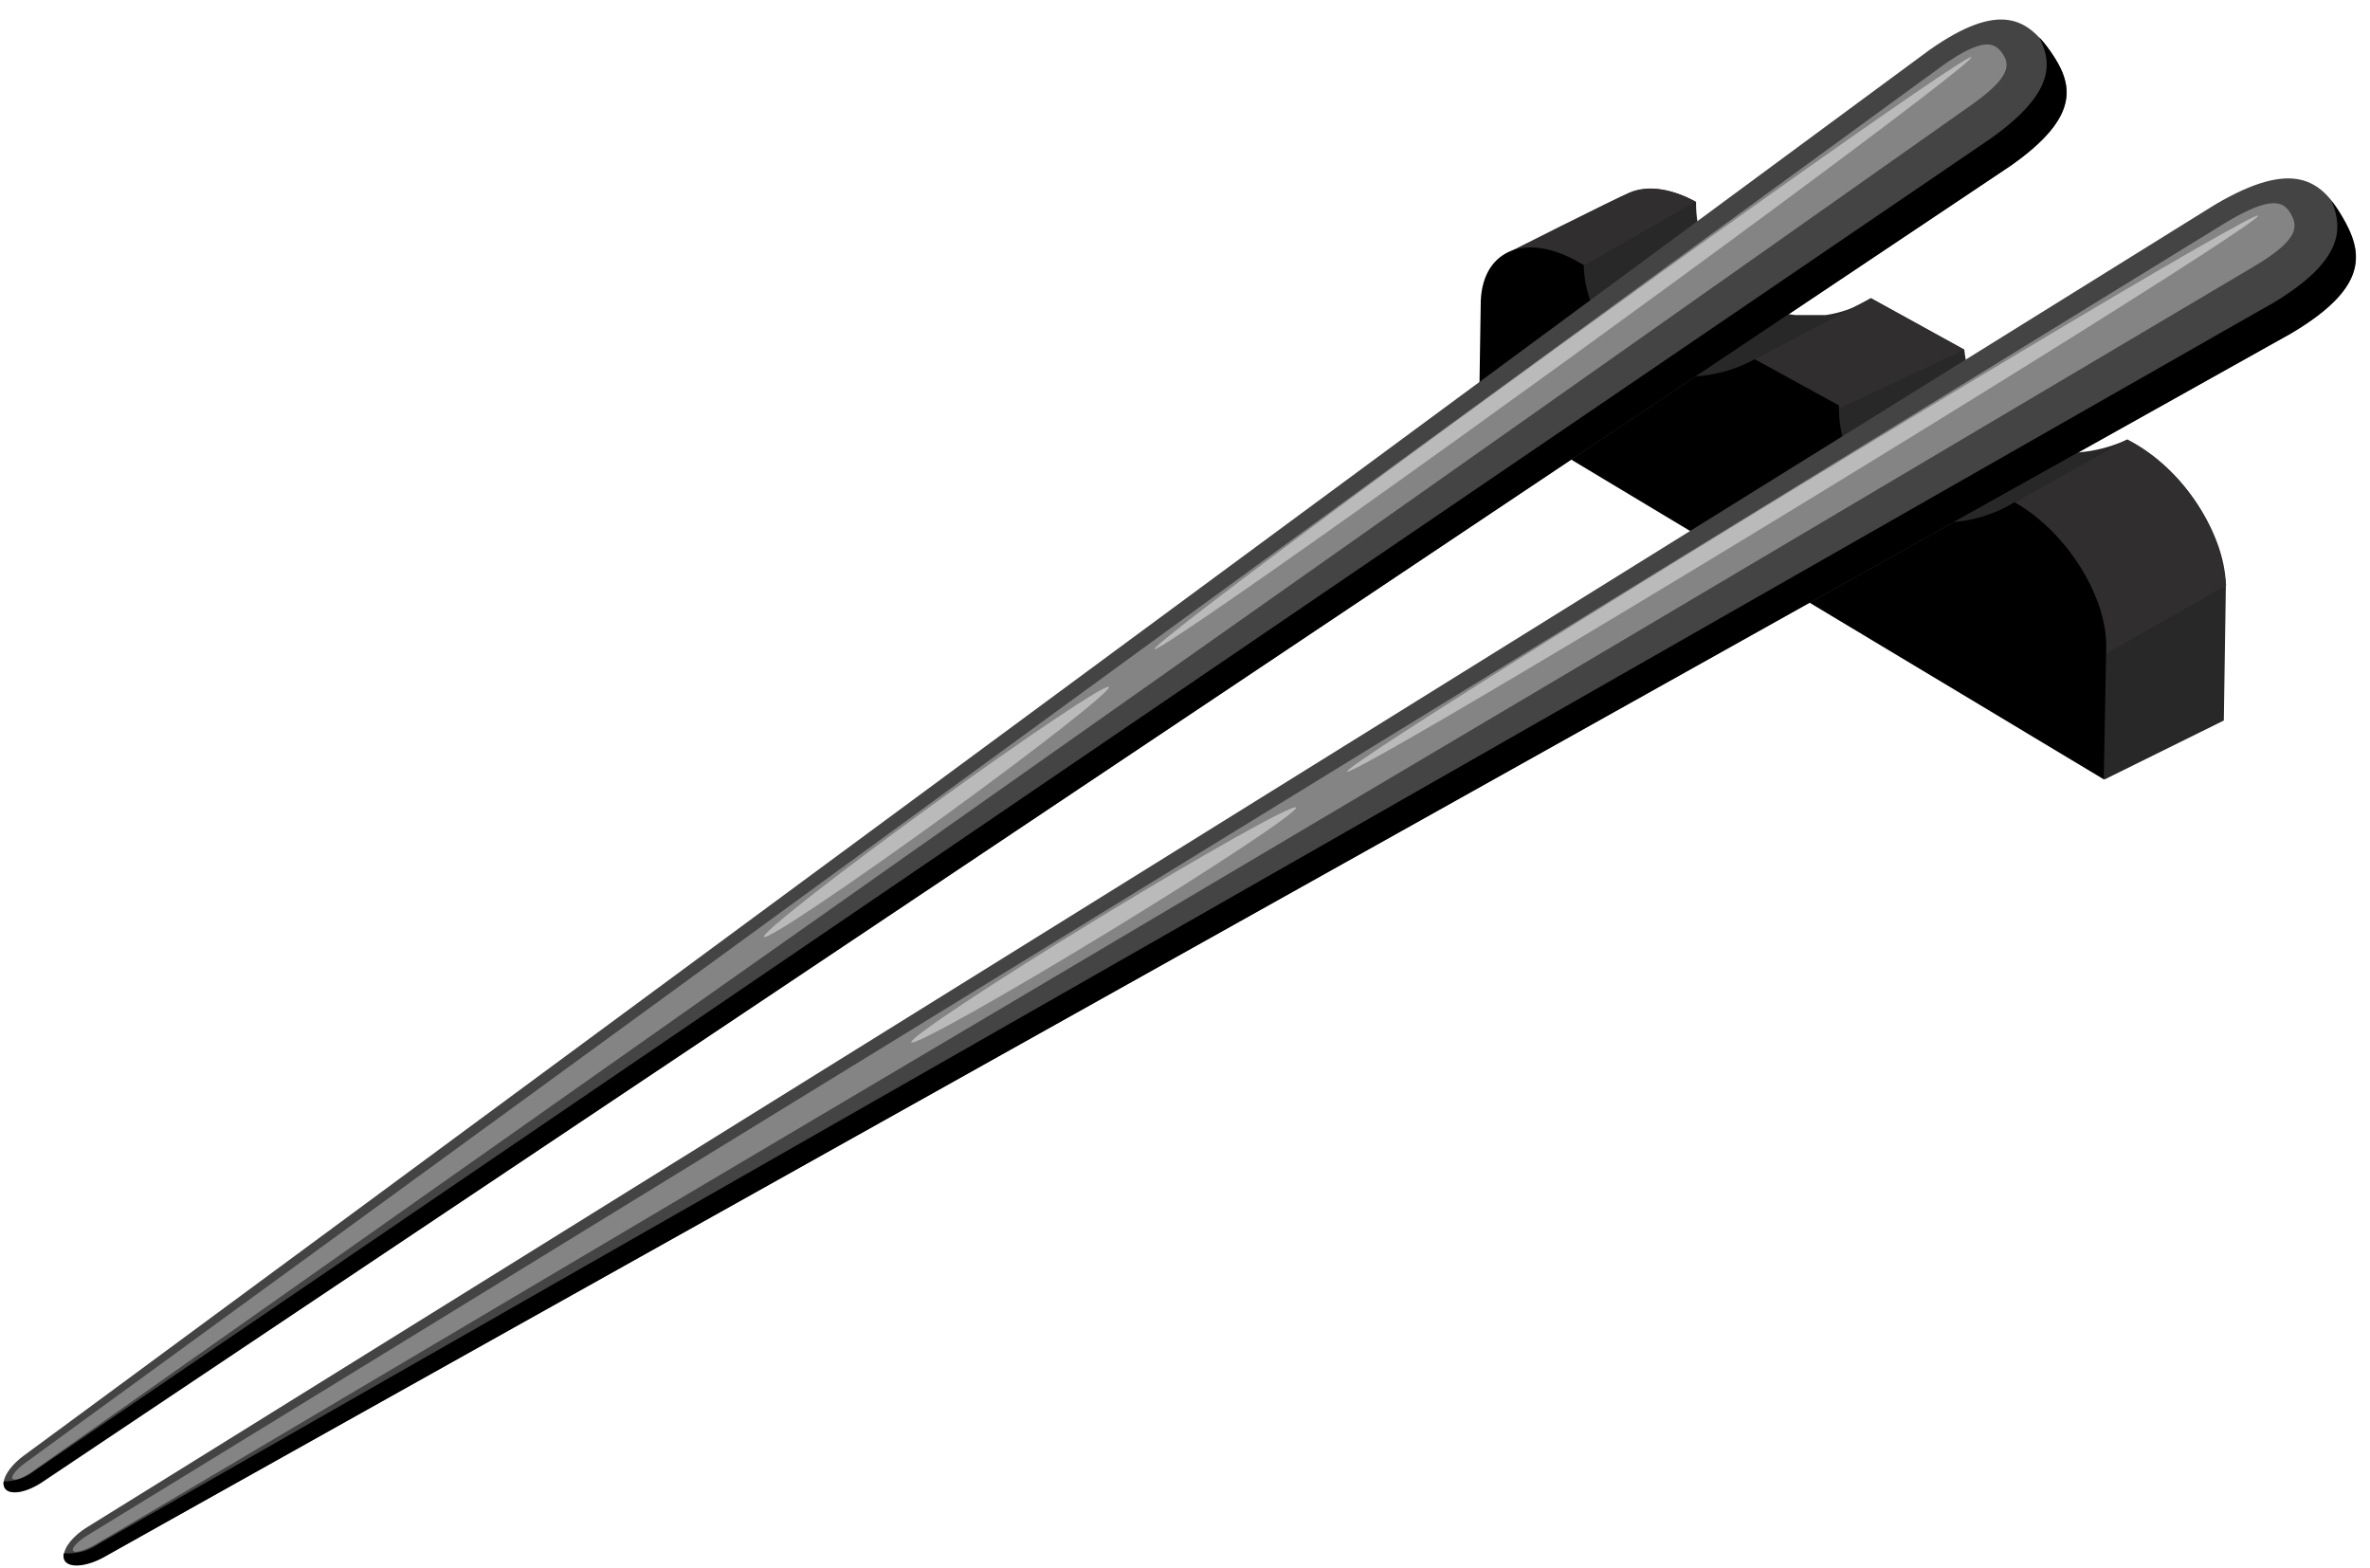 <svg xmlns="http://www.w3.org/2000/svg" viewBox="-0.34 -1.85 224.86 148.81"><title>6</title><g data-name="Layer 2"><path d="M202.06 40.16l-.57-.31a13.53 13.53 0 0 1-6.09 1.26c-5.09-.1-8.89-5-9.37-9.78l-8.87-4.89a10.64 10.64 0 0 1-4.28 1.6H170a10.64 10.64 0 0 1-5.22-2.04l-2-2a10.76 10.76 0 0 1-2.2-6.69c-2.43-1.32-4.64-1.56-6.27-.86s-12.45 6.31-12.45 6.31l57.46 49.35 11.33-5.6.19-12.51c.09-4.88-3.84-11.09-8.78-13.84z" fill="#282828"/><path d="M167.41 27.41a10.35 10.35 0 0 1-2.63-1.41l-2-2a10.19 10.19 0 0 1-1-1.63c-4 2.43-7.91 4.86-11.85 7.32l5.64 4.84c1.6-.83 9.51-5.53 11.84-7.12z" fill="#191919"/><path d="M193.79 40.89a9.88 9.88 0 0 1-6.16-4.81c-1.29.71-2.58 1.42-3.89 2.11-4.9 2.59-9.8 5.55-15 7.68l7 6q9.12-5.35 18.05-10.98z" fill="#191919"/><path d="M160.53 17.28c-2.43-1.32-4.64-1.56-6.27-.86s-11.75 5.81-11.75 5.81L150 23.3z" fill="#302e2f"/><path fill="#302e2f" d="M166.18 32.23l10.99-5.79 8.87 4.89-11.88 5.57-7.98-4.67z"/><path d="M201.49 39.85l-10.71 6L199 60.43l11.87-6.74a18 18 0 0 0-9.38-13.84z" fill="#302e2f"/><path d="M190.79 45.8a13.08 13.08 0 0 1-7.25 1.91c-5.55-.1-9.57-5.91-9.4-11.09l-8-4.39a13.25 13.25 0 0 1-6.81 1.64c-5.37-.1-9.3-5.54-9.41-10.58l-.65-.36c-4.94-2.75-9-1-9.12 3.9l-.15 9.68 59.26 35.58.23-12.45c.11-4.9-3.79-11.07-8.7-13.84z"/><path d="M217 29.8c7.52-4.44 6.87-7.74 4.88-11.12s-4.57-5.54-12.09-1.1C209.58 17.69 14.12 139.26 8 143c-1.65 1-2.61 2.41-2.17 3.16s2.14.58 3.82-.37C15.9 142.28 216.8 29.91 217 29.8z" fill="#444"/><path d="M221.86 18.69a12.66 12.66 0 0 0-1-1.49c1.25 2.9.82 5.88-5.59 9.73-.2.07-200.12 114.17-206.38 117.78a4.86 4.86 0 0 1-3.17.8.93.93 0 0 0 .07.7c.45.75 2.14.58 3.82-.37C15.9 142.28 216.8 29.91 217 29.8c7.49-4.43 6.85-7.74 4.86-11.11z"/><path d="M213.46 23.46c4.26-2.52 4.25-3.79 3.56-5s-1.8-1.79-6.06.73c-.1.1-199.42 122.48-202.96 124.6-.94.57-1.57 1.22-1.41 1.49s1 0 2-.52c3.57-2.05 204.77-121.24 204.87-121.3z" fill="#848484"/><ellipse cx="170.68" cy="44.99" rx="50.63" ry=".8" transform="rotate(-31.39 170.672 44.982)" fill="#bababa"/><ellipse cx="104.37" cy="85.91" rx="21.38" ry=".8" transform="rotate(-31.39 104.36 85.904)" fill="#bababa"/><path d="M190.43 13.87c6.75-4.74 5.89-7.81 3.76-10.84s-4.73-4.88-11.48-.13C182.55 3 7.47 132.21 1.94 136.24c-1.47 1.07-2.28 2.46-1.8 3.14s2.06.39 3.57-.63C9.37 134.92 190.27 14 190.43 13.87z" fill="#444"/><path d="M194.19 3a12 12 0 0 0-1.07-1.33c1.4 2.64 1.21 5.48-4.54 9.59-.16.12-180 122.56-185.65 126.44a4.6 4.6 0 0 1-2.92 1 .88.88 0 0 0 .12.65c.48.68 2.06.39 3.57-.63C9.37 134.92 190.27 14 190.43 13.87c6.75-4.74 5.89-7.81 3.76-10.87z"/><path d="M186.64 8.15c3.83-2.69 3.73-3.89 3-4.94S187.8 1.66 184 4.35c-.12.07-178.79 130.32-181.93 132.58-.84.6-1.38 1.27-1.22 1.51s1-.05 1.83-.64C5.87 135.6 186.55 8.22 186.64 8.15z" fill="#848484"/><ellipse cx="147.94" cy="31.65" rx="47.86" ry=".76" transform="rotate(-35.93 147.954 31.647)" fill="#bababa"/><ellipse cx="88.51" cy="75.17" rx="20.21" ry=".76" transform="rotate(-35.93 88.526 75.177)" fill="#bababa"/></g></svg>